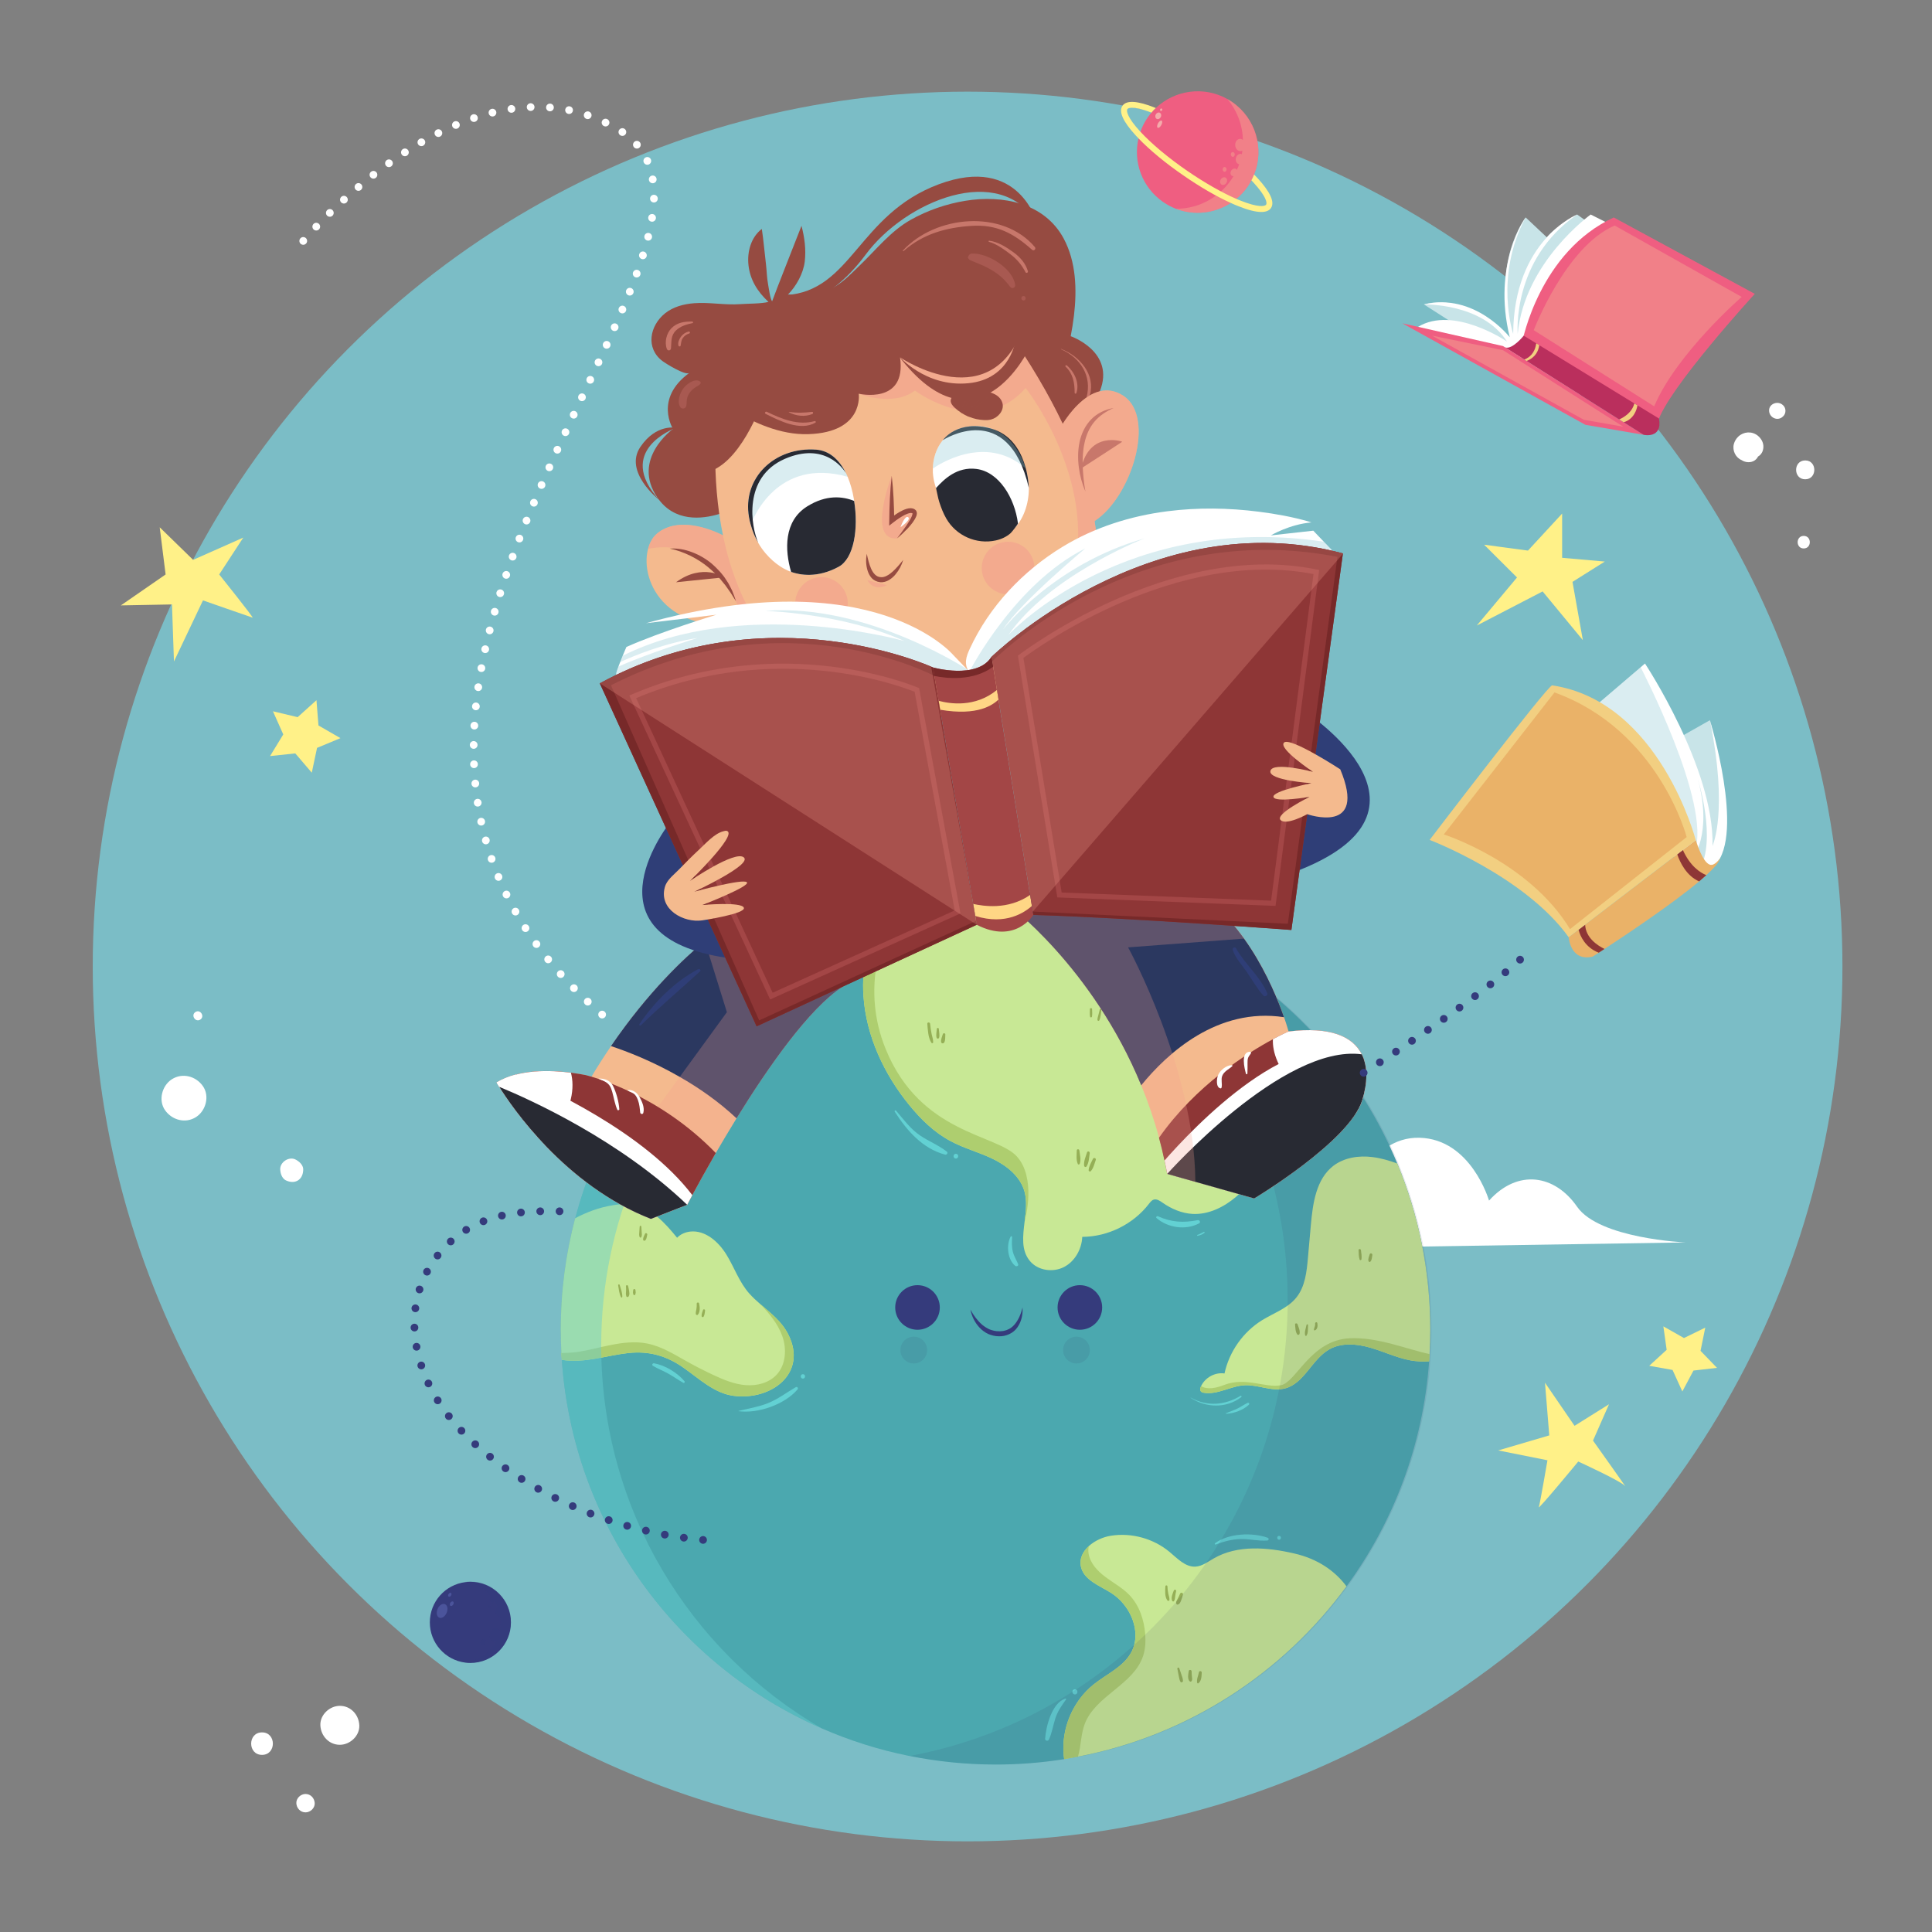 <?xml version="1.0" encoding="utf-8"?>
<!-- Generator: Adobe Illustrator 25.2.0, SVG Export Plug-In . SVG Version: 6.00 Build 0)  -->
<svg version="1.1" xmlns="http://www.w3.org/2000/svg" xmlns:xlink="http://www.w3.org/1999/xlink" x="0px" y="0px"
	 viewBox="0 0 500 500" style="enable-background:new 0 0 500 500;" xml:space="preserve">
<rect x="0" y="0" width="500" height="500" fill="#808080" stroke="none"/>
<style type="text/css">
	.st0{fill:#7BBDC6;}
	.st1{fill:#FFFFFF;}
	.st2{fill:#4BA8AF;}
	.st3{fill:#62D1D3;}
	.st4{fill:#C8E895;}
	.st5{fill:#AECE6F;}
	.st6{fill:#95AF56;}
	.st7{opacity:0.1;fill:#2B2B5E;}
	.st8{opacity:0.46;fill:#65CCCE;}
	.st9{fill:#353B7C;}
	.st10{fill:#964B41;}
	.st11{fill:#F4BA8E;}
	.st12{opacity:0.54;fill:#F29E8F;}
	.st13{opacity:0.5;}
	.st14{fill:#282A33;}
	.st15{opacity:0.31;fill:#8AC6D1;}
	.st16{fill:#A85951;}
	.st17{fill:#2B3860;}
	.st18{opacity:0.26;fill:#F29E8F;}
	.st19{fill:#8E3636;}
	.st20{fill:#2F3E77;}
	.st21{fill:#A34646;}
	.st22{fill:#FFD685;}
	.st23{fill:#772929;}
	
		.st24{fill:none;stroke:#353B7C;stroke-width:2;stroke-linecap:round;stroke-linejoin:round;stroke-miterlimit:10;stroke-dasharray:0,5;}
	
		.st25{fill:none;stroke:#FFFFFF;stroke-width:2;stroke-linecap:round;stroke-linejoin:round;stroke-miterlimit:10;stroke-dasharray:0,5;}
	.st26{fill:#FFF188;}
	.st27{fill:#4B549B;}
	.st28{opacity:0.26;fill:#353B7C;}
	.st29{fill:#EF5E81;}
	.st30{fill:#F4ABAB;}
	.st31{fill:#C8E4E8;}
	.st32{fill:#EAB268;}
	.st33{fill:#F2CF81;}
	.st34{fill:#BA2F5D;}
</style>
<g id="BACKGROUND">
	<circle class="st0" cx="250.41" cy="250.13" r="226.41"/>
</g>
<g id="OBJECTS">
	<path class="st1" d="M313.48,323.45l122.72-1.91c0,0-22.31-0.96-28.05-9.24s-15.3-9.88-22.79-1.59c0,0-4.62-15.94-18.01-16.26
		c-13.39-0.32-18.17,16.89-18.17,16.89s-0.32-13.07-4.46-13.39c-4.14-0.32-5.42,9.24-5.42,9.24s1.27-31.87-16.89-30.6
		C304.23,277.87,313.48,323.45,313.48,323.45z"/>
	<g>
		<g>
			<path class="st2" d="M370.15,344.15c0,2.74-0.1,5.47-0.3,8.16c-1.55,21.7-9.25,41.68-21.38,58.23
				c-17.15,23.43-43.14,39.98-73.07,44.71c-5.78,0.93-11.72,1.41-17.76,1.41c-7.66,0-15.15-0.77-22.38-2.23
				c-7.85-1.58-15.41-3.98-22.58-7.12c-37.51-16.35-64.36-52.57-67.28-95.38c-0.18-2.57-0.27-5.17-0.27-7.78
				c0-9.99,1.3-19.67,3.74-28.89c0.01,0,0.01,0,0.01,0c10.3-38.95,40.99-69.61,79.95-79.89c9.2-2.44,18.85-3.73,28.81-3.73
				c5.28,0,10.47,0.36,15.55,1.06c3.03,0.42,6.03,0.96,8.97,1.62c11.7,2.59,22.71,7.02,32.72,12.95
				c20.85,12.34,37.37,31.23,46.74,53.84C367.12,314.36,370.15,328.9,370.15,344.15z"/>
			<g>
				<path class="st3" d="M321.03,361.25c-4.04,2.44-8.66,2.83-12.86,0.45c-0.04-0.02-0.06,0.03-0.03,0.05
					c3.94,2.62,9.24,2.78,13.09-0.17C321.42,361.44,321.26,361.12,321.03,361.25z"/>
				<path class="st3" d="M322.87,363.07c-0.88,0.42-1.68,0.99-2.56,1.43c-0.98,0.49-2.01,0.81-3.01,1.24
					c-0.07,0.03-0.07,0.14,0.02,0.14c1.97-0.06,4.47-0.96,5.9-2.35C323.47,363.28,323.16,362.94,322.87,363.07z"/>
				<path class="st3" d="M309.98,315.77c-3.71,0.73-6.81,0.57-10.29-1c-0.29-0.13-0.66,0.24-0.37,0.48
					c2.96,2.52,7.55,3.2,11.01,1.35C310.8,316.35,310.46,315.68,309.98,315.77z"/>
				<path class="st3" d="M311.55,318.82c-0.57,0.25-1.05,0.58-1.66,0.77c-0.15,0.05-0.09,0.28,0.07,0.24
					c0.6-0.14,1.3-0.36,1.76-0.79C311.85,318.92,311.69,318.75,311.55,318.82z"/>
				<path class="st3" d="M263.49,327.16c-0.44-1.1-1.08-2.05-1.37-3.23c-0.31-1.28-0.25-2.51-0.19-3.8c0.01-0.2-0.29-0.28-0.38-0.1
					c-1.16,2.19-0.82,5.93,1.19,7.57C263.05,327.84,263.68,327.62,263.49,327.16z"/>
				<path class="st3" d="M245.05,298.05c-2.09-1.65-4.68-2.67-6.89-4.16c-2.54-1.71-4.3-4.16-6.27-6.46
					c-0.16-0.19-0.48,0.06-0.34,0.26c3.11,4.85,7.18,9.58,13.06,11.13C245.01,298.93,245.43,298.35,245.05,298.05z"/>
				<path class="st3" d="M247.38,298.6c-0.79,0-0.8,1.23,0,1.23C248.18,299.83,248.18,298.6,247.38,298.6z"/>
				<path class="st3" d="M205.94,359c-2.49,1.44-4.66,3.16-7.38,4.21c-2.4,0.93-4.92,1.33-7.41,1.93c-0.05,0.01-0.03,0.07,0.01,0.08
					c5.08,0.66,11.85-1.72,15.24-5.62C206.68,359.28,206.33,358.77,205.94,359z"/>
				<path class="st3" d="M207.79,355.64c-0.73,0-0.74,1.14,0,1.14C208.53,356.78,208.53,355.64,207.79,355.64z"/>
				<path class="st3" d="M177.14,357.45c-1.87-2.22-5.02-4.12-7.87-4.63c-0.39-0.07-0.66,0.45-0.28,0.67c1.3,0.75,2.69,1.3,4,2.03
					c1.31,0.73,2.52,1.61,3.83,2.34C177.09,358.02,177.33,357.68,177.14,357.45z"/>
				<path class="st3" d="M275.71,439.59c-3.51,1.14-5.01,7.23-5.24,10.4c-0.04,0.5,0.74,0.71,0.96,0.26
					c0.83-1.72,1.09-3.67,1.68-5.49c0.62-1.92,1.62-3.32,2.78-4.94C275.97,439.71,275.84,439.55,275.71,439.59z"/>
				<path class="st3" d="M278.19,437.18c-0.86,0-0.87,1.34,0,1.34C279.06,438.53,279.06,437.18,278.19,437.18z"/>
				<path class="st3" d="M328.06,397.96c-3.96-1.42-10.14-1.16-13.6,1.43c-0.15,0.11-0.07,0.4,0.14,0.33
					c2.16-0.79,4.2-1.36,6.52-1.42c2.3-0.06,4.57,0.58,6.84,0.39C328.39,398.66,328.47,398.11,328.06,397.96z"/>
				<path class="st3" d="M331.03,397.48c-0.64,0-0.64,1,0,1C331.67,398.48,331.67,397.48,331.03,397.48z"/>
			</g>
		</g>
		<g>
			<g>
				<path class="st4" d="M329.18,289.68c-0.02,7.58-3.49,15.08-9.25,20.02c-3.15,2.69-7.15,4.68-11.3,4.46
					c-2.8-0.15-5.48-1.31-7.79-2.92c-0.67-0.47-1.45-1.02-2.25-0.78c-0.54,0.17-0.9,0.65-1.25,1.1c-4.05,5.26-10.6,8.51-17.25,8.54
					c-0.14,3.2-1.92,6.37-4.76,7.82c-2.85,1.45-6.7,0.91-8.76-1.54c-2.35-2.78-1.85-6.47-1.4-10.26c0-0.01,0.01-0.02,0.01-0.03
					c0.33-2.61,0.63-5.26-0.03-7.69c-1.06-3.87-4.49-6.66-8.09-8.42c-3.61-1.77-7.56-2.78-11.1-4.69c-4.17-2.23-7.63-5.6-10.62-9.27
					c-6.54-8.02-11.15-17.84-11.87-28.16c-0.56-7.76,1.23-15.78,5.36-22.4c1.1-0.29,2.2-0.57,3.31-0.82
					c8.2-1.91,16.73-2.91,25.5-2.91c20.9,0,40.47,5.69,57.24,15.63c-1.52,5.1-4.14,10.23-2.02,14.95c1.42,3.13,4.59,5.03,7.19,7.28
					C325.78,274.56,329.21,282.08,329.18,289.68z"/>
				<path class="st5" d="M265.18,316.09c0.33-2.61,0.63-5.26-0.03-7.69c-1.06-3.87-4.49-6.66-8.09-8.42
					c-3.61-1.77-7.56-2.78-11.1-4.69c-4.17-2.23-7.63-5.6-10.62-9.27c-6.54-8.02-11.15-17.84-11.87-28.16
					c-0.56-7.76,1.23-15.78,5.36-22.4c1.1-0.29,2.2-0.57,3.31-0.82c-3.9,7.12-9.31,21.22-2.92,36.87
					c8.99,22.03,28.77,21.98,33.96,27.8C268.14,304.85,265.44,315.14,265.18,316.09z"/>
			</g>
			<g>
				<path class="st4" d="M370.15,344.15c0,2.1-0.06,4.2-0.18,6.28c-0.03,0.63-0.07,1.25-0.12,1.88c-1.61,0.12-3.24,0.04-4.85-0.25
					c-3.57-0.66-6.9-2.29-10.38-3.28c-3.49-1.01-7.44-1.35-10.6,0.44c-4.52,2.55-6.49,8.88-11.52,10.12
					c-3.39,0.84-6.88-1-10.36-0.84c-3.63,0.18-7.05,2.54-10.63,1.94c-0.23-0.04-0.48-0.1-0.65-0.27c-0.38-0.34-0.26-0.97-0.03-1.43
					l0.01-0.01c1.04-2.23,3.62-3.64,6.06-3.28c1.22-5.64,4.8-10.73,9.7-13.77c3.01-1.87,6.57-3.05,8.82-5.79
					c2.35-2.85,2.76-6.77,3.08-10.46c0.25-2.77,0.5-5.55,0.74-8.32c0.5-5.64,1.35-11.94,5.82-15.39c2.82-2.15,6.61-2.72,10.13-2.27
					c2.2,0.27,4.34,0.9,6.43,1.66C367.12,314.36,370.15,328.9,370.15,344.15z"/>
				<path class="st5" d="M369.97,350.43c-0.03,0.63-0.07,1.25-0.12,1.88c-1.61,0.12-3.24,0.04-4.85-0.25
					c-3.57-0.66-6.9-2.29-10.38-3.28c-3.49-1.01-7.44-1.35-10.6,0.44c-4.52,2.55-6.49,8.88-11.52,10.12
					c-3.39,0.84-6.88-1-10.36-0.84c-3.63,0.18-7.05,2.54-10.63,1.94c-0.23-0.04-0.48-0.1-0.65-0.27c-0.38-0.34-0.26-0.97-0.03-1.43
					l0.01-0.01c0.93,0.58,2.7,0.98,5.87-0.27c5.62-2.22,10.79,0.82,14.78,0.04c3.99-0.78,7.68-11.72,17.88-12.16
					C356.68,346.02,364.15,349.21,369.97,350.43z"/>
			</g>
			<g>
				<path class="st4" d="M348.47,410.54c-16.46,22.49-41.06,38.64-69.48,44.07c-1.19,0.24-2.39,0.45-3.59,0.64
					c-0.05-0.32-0.09-0.63-0.12-0.95c-0.67-6.88,2.33-14.02,7.72-18.35c3.33-2.68,7.61-4.48,9.7-8.21
					c2.94-5.23-0.06-12.28-5.14-15.49c-3.01-1.91-7.04-3.31-7.81-6.78c-0.46-2.07,0.48-3.93,2.05-5.36
					c1.53-1.38,3.65-2.34,5.68-2.66c5.35-0.85,11.03,0.71,15.19,4.18c2.04,1.69,4.08,3.96,6.72,3.81c1.72-0.1,3.18-1.23,4.67-2.09
					c6.18-3.6,13.93-2.92,20.9-1.31C340.98,403.42,345.45,406.5,348.47,410.54z"/>
				<path class="st5" d="M295.84,428.55c-2.44,7.44-12.3,10.26-15.1,17.57c-1.03,2.71-0.95,5.72-1.75,8.49
					c-1.19,0.24-2.39,0.45-3.59,0.64c-0.05-0.32-0.09-0.63-0.12-0.95c-0.67-6.88,2.33-14.02,7.72-18.35
					c3.33-2.68,7.61-4.48,9.7-8.21c2.94-5.23-0.06-12.28-5.14-15.49c-3.01-1.91-7.04-3.31-7.81-6.78c-0.46-2.07,0.48-3.93,2.05-5.36
					c-0.15,0.59-0.18,1.21-0.1,1.81c0.36,2.56,2.28,4.63,4.36,6.18c2.07,1.56,4.4,2.8,6.2,4.66c2.59,2.69,3.84,6.46,4.12,10.18
					C296.52,424.83,296.43,426.76,295.84,428.55z"/>
			</g>
			<g>
				<path class="st4" d="M189.95,361.25c-5.09-0.63-9.02-4.47-13.05-7.28c-4.39-3.1-8.94-4.39-14.28-3.81
					c-5.72,0.62-11.42,2.73-17.22,1.77c-0.04-0.59-0.08-1.17-0.11-1.76c-0.11-2-0.16-4.01-0.16-6.02c0-9.99,1.3-19.67,3.74-28.89
					c0.01,0,0.01,0,0.01,0c2.94-1.54,6.04-2.75,9.72-3.35c1.64-0.26,3.31-0.41,4.94-0.18c4.91,0.72,8.57,4.75,11.69,8.6
					c0.88-0.92,2.13-1.46,3.4-1.6c3.9-0.42,7.33,2.64,9.38,5.98c2.05,3.34,3.33,7.19,5.95,10.1c0.87,0.97,1.82,1.84,2.78,2.67
					c2.68,2.34,5.5,4.41,7.24,7.82C209.09,355.36,199.69,362.46,189.95,361.25z"/>
				<path class="st5" d="M189.95,361.25c-5.09-0.63-9.02-4.47-13.05-7.28c-4.39-3.1-8.94-4.39-14.28-3.81
					c-5.72,0.62-11.42,2.73-17.22,1.77c-0.04-0.59-0.08-1.17-0.11-1.76c1.36-0.07,2.74-0.07,4.07-0.27c2.9-0.43,5.72-1.22,8.59-1.79
					c3.15-0.63,6.4-1.04,9.58-0.4c3.64,0.73,6.86,2.74,10.09,4.55c2.3,1.29,4.64,2.49,7.03,3.6c2.65,1.24,5.4,2.38,8.32,2.61
					c2.91,0.24,6.03-0.56,8.02-2.7c2.41-2.6,2.65-6.66,1.47-9.99c-1.14-3.19-3.38-5.85-5.72-8.3c2.68,2.34,5.5,4.41,7.24,7.82
					C209.09,355.36,199.69,362.46,189.95,361.25z"/>
			</g>
			<g>
				<path class="st6" d="M241.11,267.63c-0.19-0.88-0.31-1.77-0.4-2.67c-0.04-0.46-0.76-0.46-0.72,0c0.13,1.52,0.19,3.63,1.07,4.92
					c0.13,0.19,0.43,0.12,0.44-0.12C241.53,269.04,241.26,268.34,241.11,267.63z"/>
				<path class="st6" d="M242.96,266.27c-0.02-0.32-0.48-0.32-0.5,0c-0.05,0.7-0.28,1.6-0.07,2.28c0.1,0.32,0.55,0.32,0.65,0
					C243.24,267.87,243.01,266.97,242.96,266.27z"/>
				<path class="st6" d="M244,267.64c-0.18,0.64-0.57,1.42-0.42,2.08c0.08,0.37,0.57,0.38,0.76,0.1c0.36-0.55,0.26-1.46,0.31-2.09
					C244.68,267.35,244.1,267.29,244,267.64z"/>
				<path class="st6" d="M299.83,284.44c-0.14-0.41-0.25-0.83-0.31-1.26c-0.04-0.34-0.52-0.36-0.55,0
					c-0.05,0.77-0.06,2.06,0.57,2.61c0.23,0.2,0.67,0.08,0.65-0.27C300.19,285.12,299.96,284.81,299.83,284.44z"/>
				<path class="st6" d="M302.3,283.61c-0.03-0.35-0.52-0.35-0.55,0c-0.07,0.78-0.45,1.93-0.01,2.64c0.13,0.21,0.44,0.21,0.57,0
					C302.75,285.55,302.37,284.39,302.3,283.61z"/>
				<path class="st6" d="M305.21,283.39c-0.1-0.33-0.62-0.28-0.61,0.08c0.02,0.56-0.02,1.09-0.15,1.64
					c-0.11,0.47-0.33,0.94-0.32,1.43c0.01,0.36,0.43,0.52,0.69,0.29C305.68,286.04,305.51,284.39,305.21,283.39z"/>
				<path class="st6" d="M282.63,261.17c0-0.36-0.56-0.36-0.56,0c0,0.63-0.09,1.34,0.05,1.96c0.05,0.23,0.41,0.23,0.47,0
					C282.73,262.51,282.64,261.8,282.63,261.17z"/>
				<path class="st6" d="M284.62,261.26l-0.35,1.4c-0.11,0.42-0.26,0.85-0.26,1.28c0,0.24,0.37,0.37,0.48,0.13
					c0.37-0.79,0.41-1.84,0.57-2.69C285.11,261.1,284.69,260.97,284.62,261.26z"/>
				<path class="st6" d="M279.34,297.75c-0.05-0.42-0.66-0.44-0.67,0c-0.02,1.13-0.21,2.43,0.27,3.49c0.11,0.23,0.43,0.14,0.5-0.07
					C279.81,300.1,279.47,298.84,279.34,297.75z"/>
				<path class="st6" d="M281.32,298.25c-0.33,1.08-0.89,2.29-0.75,3.44c0.04,0.32,0.43,0.47,0.63,0.17
					c0.63-0.98,0.65-2.3,0.82-3.42C282.08,297.99,281.46,297.79,281.32,298.25z"/>
				<path class="st6" d="M282.87,299.88c-0.43,0.92-1.08,1.94-1.13,2.98c-0.01,0.28,0.37,0.44,0.56,0.23
					c0.7-0.77,0.95-1.95,1.29-2.9C283.75,299.76,283.07,299.47,282.87,299.88z"/>
				<path class="st6" d="M160.37,332.54c-0.07-0.26-0.44-0.15-0.39,0.11c0.18,1.04,0.25,2.13,0.74,3.07
					c0.09,0.16,0.33,0.08,0.33-0.09C161.08,334.56,160.67,333.55,160.37,332.54z"/>
				<path class="st6" d="M162.82,334.15c-0.06-0.46-0.17-0.9-0.28-1.35c-0.07-0.29-0.57-0.24-0.54,0.07
					c0.04,0.44,0.04,0.89,0.02,1.33c-0.01,0.19-0.03,0.38-0.04,0.57c-0.01,0.26,0.05,0.41,0.1,0.66c0.08,0.35,0.54,0.29,0.65,0
					c0.1-0.28,0.16-0.37,0.16-0.66C162.88,334.57,162.85,334.35,162.82,334.15z"/>
				<path class="st6" d="M164.46,333.89c-0.04-0.38-0.56-0.38-0.59,0c-0.02,0.19-0.06,0.4-0.06,0.6c0,0.18,0.07,0.32,0.1,0.5
					c0.05,0.25,0.46,0.25,0.51,0c0.03-0.18,0.09-0.32,0.1-0.5C164.52,334.29,164.48,334.08,164.46,333.89z"/>
				<path class="st6" d="M166.07,318.84c-0.03-0.47-0.07-0.94-0.1-1.41c-0.02-0.27-0.4-0.27-0.42,0c-0.03,0.47-0.07,0.94-0.1,1.41
					c-0.03,0.45-0.09,0.85,0.07,1.28c0.09,0.24,0.39,0.24,0.48,0C166.17,319.68,166.11,319.29,166.07,318.84z"/>
				<path class="st6" d="M166.94,319.3c-0.2,0.46-0.52,0.96-0.51,1.47c0.01,0.37,0.44,0.43,0.64,0.17c0.29-0.38,0.33-0.95,0.44-1.4
					C167.59,319.21,167.08,318.96,166.94,319.3z"/>
				<path class="st6" d="M180.92,337.31c-0.07-0.34-0.63-0.27-0.61,0.08c0.02,0.47,0,0.94-0.08,1.41c-0.07,0.4-0.2,0.81-0.16,1.22
					c0.02,0.25,0.34,0.44,0.53,0.22C181.26,339.48,181.12,338.22,180.92,337.31z"/>
				<path class="st6" d="M181.93,339.06c-0.16,0.49-0.39,1.03-0.35,1.55c0.02,0.26,0.36,0.38,0.51,0.14
					c0.27-0.46,0.3-1.03,0.38-1.54C182.53,338.85,182.04,338.7,181.93,339.06z"/>
				<path class="st6" d="M302.36,412.46c-0.14-0.63-0.21-1.27-0.23-1.91c-0.01-0.34-0.51-0.34-0.53,0
					c-0.07,1.08-0.19,2.72,0.51,3.63c0.17,0.22,0.52,0.16,0.54-0.15C302.68,413.49,302.48,412.98,302.36,412.46z"/>
				<path class="st6" d="M303.78,411.63c-0.29,0.75-0.77,1.83-0.44,2.63c0.09,0.21,0.38,0.29,0.51,0.07
					c0.21-0.35,0.24-0.72,0.28-1.13c0.05-0.48,0.14-0.94,0.25-1.4C304.48,411.4,303.92,411.27,303.78,411.63z"/>
				<path class="st6" d="M305.39,412.47c-0.19,0.48-0.42,0.93-0.66,1.39c-0.21,0.4-0.44,0.72-0.3,1.19
					c0.05,0.16,0.21,0.25,0.37,0.21c0.51-0.13,0.68-0.57,0.86-1.03c0.21-0.5,0.35-1.03,0.48-1.55
					C306.27,412.18,305.57,412.01,305.39,412.47z"/>
				<path class="st6" d="M305.77,433.45c-0.17-0.57-0.37-1.14-0.57-1.7c-0.11-0.32-0.56-0.19-0.5,0.14c0.1,0.59,0.21,1.18,0.34,1.76
					c0.12,0.53,0.18,1.09,0.44,1.56c0.17,0.31,0.67,0.17,0.67-0.18C306.16,434.49,305.93,433.96,305.77,433.45z"/>
				<path class="st6" d="M308.47,433.93c-0.05-0.46-0.09-0.91-0.08-1.38c0.01-0.41-0.67-0.53-0.74-0.1
					c-0.12,0.74-0.43,2.21,0.31,2.71c0.15,0.1,0.33,0.02,0.43-0.11C308.62,434.72,308.51,434.31,308.47,433.93z"/>
				<path class="st6" d="M310.29,432.75c-0.16,0.9-0.67,1.85-0.46,2.77c0.03,0.12,0.19,0.2,0.3,0.12c0.83-0.63,0.83-1.83,0.88-2.79
					C311.03,432.44,310.37,432.34,310.29,432.75z"/>
				<path class="st6" d="M335.8,342.71c-0.11-0.33-0.69-0.3-0.64,0.09c0.1,0.84,0.05,1.87,0.59,2.56c0.16,0.21,0.52,0.08,0.57-0.15
					C336.52,344.38,336.05,343.48,335.8,342.71z"/>
				<path class="st6" d="M338.13,342.87c-0.12,0.49-0.24,0.98-0.35,1.47c-0.1,0.47-0.1,0.78,0,1.25c0.03,0.16,0.28,0.19,0.36,0.05
					c0.22-0.43,0.31-0.72,0.33-1.2c0.03-0.5,0.04-1.01,0.05-1.51C338.54,342.7,338.19,342.65,338.13,342.87z"/>
				<path class="st6" d="M340.92,342.41c-0.08-0.38-0.63-0.21-0.57,0.16c0.09,0.56-0.22,0.96-0.31,1.48
					c-0.02,0.13,0.09,0.32,0.25,0.25C341,344.01,341.06,343.08,340.92,342.41z"/>
				<path class="st6" d="M352.21,323.54c-0.05-0.38-0.63-0.4-0.61,0c0.03,0.82,0.01,1.62,0.26,2.41c0.09,0.29,0.46,0.2,0.49-0.07
					C352.45,325.09,352.31,324.33,352.21,323.54z"/>
				<path class="st6" d="M354.47,324.62c-0.14,0.52-0.49,1.23-0.3,1.76c0.07,0.2,0.32,0.29,0.48,0.13c0.41-0.39,0.41-1.16,0.51-1.69
					C355.25,324.37,354.59,324.17,354.47,324.62z"/>
			</g>
		</g>
		<path class="st7" d="M370.46,344.15c0,2.74-0.1,5.47-0.3,8.16c-1.55,21.7-9.25,41.68-21.38,58.23
			c-17.15,23.43-43.14,39.98-73.07,44.71c-5.78,0.93-11.72,1.41-17.76,1.41c-7.66,0-15.15-0.77-22.38-2.23
			c55.61-10.46,97.68-59.28,97.68-117.93c0-44.32-24.02-83.02-59.75-103.8c15.05,2.08,29.15,7.14,41.69,14.57
			c20.85,12.34,37.37,31.23,46.74,53.84C367.43,314.36,370.46,328.9,370.46,344.15z"/>
		<path class="st8" d="M155.59,348.22c0,42.32,22.95,79.27,57.09,99.09c-37.51-16.35-64.36-52.57-67.28-95.38
			c-0.18-2.57-0.27-5.17-0.27-7.78c0-9.99,1.3-19.67,3.74-28.89c0.01,0,0.01,0,0.01,0c10.3-38.95,40.99-69.61,79.95-79.89
			c9.2-2.44,18.85-3.73,28.81-3.73c5.28,0,10.47,0.36,15.55,1.06c3.03,0.42,6.03,0.96,8.97,1.62c-3.96-0.41-7.98-0.62-12.05-0.62
			C206.86,233.7,155.59,284.97,155.59,348.22z"/>
		<g>
			<g>
				<g>
					<circle class="st9" cx="237.45" cy="338.37" r="5.77"/>
					<circle class="st9" cx="279.47" cy="338.37" r="5.77"/>
				</g>
				<path class="st9" d="M251.15,338.93c0.81,1.52,1.84,2.87,3.05,3.93c0.63,0.5,1.29,0.94,2.01,1.23c0.73,0.25,1.48,0.46,2.26,0.43
					c0.39,0.05,0.76-0.05,1.15-0.06c0.36-0.11,0.75-0.15,1.08-0.32c0.71-0.26,1.32-0.73,1.84-1.32c1.02-1.19,1.7-2.78,2.09-4.45
					c0.11,1.71-0.22,3.55-1.28,5.08c-1.02,1.58-3.05,2.47-4.89,2.38c-0.94,0-1.86-0.25-2.73-0.6c-0.84-0.42-1.6-0.96-2.22-1.63
					C252.26,342.27,251.48,340.62,251.15,338.93z"/>
			</g>
			<path class="st7" d="M239.94,349.4c0,1.91-1.55,3.46-3.46,3.46s-3.46-1.55-3.46-3.46s1.55-3.46,3.46-3.46
				S239.94,347.49,239.94,349.4z"/>
			<path class="st7" d="M282.05,349.4c0,1.91-1.55,3.46-3.46,3.46c-1.91,0-3.46-1.55-3.46-3.46s1.55-3.46,3.46-3.46
				C280.5,345.94,282.05,347.49,282.05,349.4z"/>
		</g>
	</g>
	<g>
		<g>
			<g>
				<path class="st10" d="M284.63,101.27c-1.21,3.04-3.81,6.63-8.5,10.81c-0.8,0.72-1.69,1.46-2.62,2.23
					c-0.04,0.04-0.09,0.08-0.14,0.12l-0.01,0.01c-24.99,20.11-82.87,16.81-82.87,16.81s-1.76,0.97-4.33,1.76
					c-4.54,1.38-11.64,2.15-16.02-4.23c-6.86-9.97,4.04-17.78,4.04-17.78s-4.98-7.78,4.21-14.49c-1.04,0.75-6.16-2.48-6.94-3.07
					c-4.41-3.31-3.33-9.14,0.66-12.35c2.12-1.7,4.87-2.42,7.55-2.62c3.96-0.3,7.92,0.53,11.88,0.24c1.86-0.14,5.58-0.09,7.34-0.58
					c-2.95-2.75-4.73-5.78-5.16-9.4c-0.42-3.49,0.63-7.35,3.44-9.48c0.46,3.03,0.7,6.07,1.07,9.1c0.21,1.74,0.22,3.5,0.55,5.23
					c0.13,0.66,0.55,3.89,1.05,4.39c1.24-3.42,5.52-14.16,7.6-19.53c0.79,3.02,1.21,6.15,0.84,9.25c-0.37,3.08-2.19,6.36-4.37,8.57
					c0.09-0.09,3.7,0.12,5.47-0.04c2.17-0.2,3.82-0.67,5.22-1.28c3.21-1.41,5.32-3.77,7.85-6.19c4.27-4.08,8.03-8.93,13.26-11.87
					c4.35-2.44,9.17-4.1,14.08-4.91c9.64-1.59,20.53,0.5,25.51,9.77c3.21,6.01,3.45,13.18,2.65,19.95c-0.22,1.82-0.51,3.6-0.84,5.32
					C277.08,87,288.74,91.01,284.63,101.27z"/>
				<path class="st10" d="M203.89,79.5c0,0,10.02,0.05,20.19-13.67c10.18-13.72,34.72-24.15,44.34-7.96c0,0-4.51-18-25.46-10.18
					c-20.94,7.82-22.51,27.69-39.69,28.7L203.89,79.5z"/>
				<path class="st10" d="M174.95,110.73c-0.77,0.27-15.71,5.99-4.42,18.6c0,0-9.19-7.19-4.8-13.67
					C169.86,109.56,174.95,110.73,174.95,110.73z"/>
			</g>
			<g>
				<g>
					<path class="st11" d="M197.13,160.7c-24.29,5.41-31.69-10.12-29.41-18.66c0.43-1.7,1.28-3.13,2.44-4.06
						c5.47-4.36,13.67-1.08,17,0.58c0.94,0.46,1.49,0.79,1.49,0.79L197.13,160.7z"/>
					<path class="st12" d="M193.58,157.22h-2.46c0,0-6.56-18.18-22.81-15.28c-0.2,0.04-0.4,0.07-0.58,0.09
						c0.43-1.7,1.28-3.13,2.44-4.06c5.47-4.36,13.67-1.08,17,0.58L193.58,157.22z"/>
					<g>
						<path class="st10" d="M173.33,141.97c1.94-0.14,3.92,0.23,5.75,0.93c1.85,0.69,3.58,1.7,5.11,2.96
							c1.48,1.3,2.86,2.75,3.88,4.43c0.58,0.79,0.95,1.71,1.41,2.57c0.37,0.9,0.71,1.82,1,2.73c-0.57-0.8-1.01-1.64-1.56-2.42
							c-0.58-0.76-1.05-1.58-1.68-2.28c-0.3-0.36-0.6-0.72-0.89-1.09c-0.31-0.35-0.64-0.68-0.96-1.02
							c-0.61-0.71-1.34-1.29-2.03-1.91c-1.42-1.2-3-2.19-4.67-3.03C177,143.03,175.22,142.35,173.33,141.97z"/>
						<path class="st10" d="M174.95,150.69l12.53-1.29C187.48,149.39,181.86,145.6,174.95,150.69z"/>
					</g>
				</g>
				<path class="st11" d="M274.91,171.06c-2.3,2.66-4.14,3.89-4.14,3.89s-25.21,22.6-59.02,2c-16.95-10.33-23.39-28.44-25.61-43.94
					c-2.2-15.45-0.21-28.31-0.21-28.31C197,82.57,226.28,81.05,244.59,82.5c9.17,0.72,15.58,2.2,15.58,2.2
					c6.41,9.11,11.27,17.44,14.86,25c0.4,0.8,0.75,1.59,1.11,2.38c3.86,8.56,6.07,16.12,7.14,22.76
					C286.36,154.15,279.64,165.62,274.91,171.06z"/>
				<path class="st11" d="M283.27,134.84c-0.76,0.5-1.57,0.91-2.37,1.21c-0.71,0.26-1.34,0.38-1.92,0.4
					c-6.95,0.12-6.14-16.2-5.62-22.01c0.01-0.14,0.03-0.28,0.04-0.4c0.09-1.03,0.17-1.63,0.17-1.63c0-0.13,0.53-1.24,1.46-2.71
					c1.86-2.96,5.37-7.42,9.6-8.43c1.91-0.47,3.96-0.24,6.09,1.15C299.2,107.97,292.84,128.63,283.27,134.84z"/>
				<g>
					<path class="st10" d="M280.9,127.17c-0.86-1.97-1.43-4.08-1.7-6.23c-0.28-2.15-0.27-4.37,0.19-6.55
						c0.46-2.16,1.45-4.29,3.04-5.89c1.57-1.62,3.69-2.55,5.79-2.91c-1.97,0.86-3.74,2.03-5.03,3.6c-1.29,1.57-2.11,3.47-2.52,5.47
						c-0.45,2-0.52,4.09-0.46,6.19C280.31,122.94,280.52,125.06,280.9,127.17z"/>
					<path class="st10" d="M279.79,121.24c0,0,10.59-6.84,10.64-6.91C290.47,114.26,281.99,111.4,279.79,121.24z"/>
				</g>
				<path class="st12" d="M290.72,102.42c-2.12-1.38-4.18-1.62-6.09-1.15c-0.9,0.22-1.76,0.59-2.59,1.07
					c1.55-5.33-2.55-10.15-7.43-12.04c-0.04-0.02-0.07,0.06-0.03,0.08c5.1,2.24,8.11,7.01,6.59,12.53c-2.66,1.84-4.82,4.69-6.14,6.8
					c-3.58-7.56-8.44-15.88-14.86-25c0,0-6.41-1.48-15.58-2.2l-15.63,6.8l-6.72,12.61c0,0,8.96,3.46,14.54-0.84
					c0,0,16.99,12.71,28.65-0.67c0,0,4.23,5.32,7.97,13.66c0.04,0.09,0.08,0.17,0.12,0.26c2.71,6.1,5.15,13.78,5.47,22.14
					c0.4,10.21-2.34,21.43-11.55,32.05c-10.97,12.66-4.33,10.1,7.48,2.57c4.73-5.44,11.45-16.91,8.36-36.22
					C292.84,128.63,299.2,107.97,290.72,102.42z"/>
			</g>
			<g>
				<path class="st10" d="M258.8,107.03c-0.58,0.75-1.41,1.3-2.32,1.54c-0.62,0.16-1.28,0.18-1.92,0.14
					c-1.28-0.07-2.54-0.34-3.73-0.83c-0.18-0.07-0.36-0.13-0.54-0.22c-0.41-0.18-0.8-0.38-1.17-0.62c-0.14-0.08-0.29-0.17-0.43-0.26
					c-0.61-0.4-1.17-0.84-1.69-1.34c-0.49-0.47-0.97-1.07-0.96-1.75c0.03-1.03,1.12-1.67,2.09-2c1.4-0.46,2.88-0.66,4.37-0.62
					c0.37,0,0.75,0.01,1.12,0.05c0.7,0.07,1.41,0.17,2.08,0.33c0.32,0.07,0.61,0.14,0.91,0.24c0.18,0.05,0.36,0.12,0.53,0.2
					C259.21,102.76,260.37,104.98,258.8,107.03z"/>
				<g class="st13">
					<path class="st10" d="M253.63,101.11c-2.21,1.55-3.77,3.37-4.5,5.93c-0.14-0.08-0.29-0.17-0.43-0.26
						c0.43-2.29,1.83-4.5,3.82-5.72C252.87,101.06,253.26,101.07,253.63,101.11z"/>
					<path class="st10" d="M257.14,101.88c-1.04,0.58-2.04,1.19-2.96,2.05c-1.13,1.08-2.54,2.49-3.35,3.95
						c-0.18-0.07-0.36-0.13-0.54-0.22c0.28-1.46,2-3.11,2.87-4c0.71-0.76,1.58-1.58,2.54-2.21c0.32,0.07,0.61,0.14,0.91,0.24
						C256.8,101.73,256.97,101.8,257.14,101.88z"/>
				</g>
			</g>
			<g>
				<circle class="st12" cx="212.6" cy="156.17" r="6.81"/>
				<circle class="st12" cx="260.89" cy="147" r="6.81"/>
				<g>
					<path class="st10" d="M224.32,143.31c0.29,1.36,0.6,2.7,1.13,3.88c0.52,1.18,1.35,2.12,2.43,2.17
						c0.53,0.08,1.08-0.07,1.61-0.35c0.54-0.26,1.05-0.65,1.54-1.09c0.97-0.88,1.85-1.93,2.72-3.02c-0.39,1.35-1.05,2.62-1.98,3.73
						c-0.45,0.57-1.02,1.06-1.68,1.47c-0.66,0.4-1.49,0.66-2.33,0.57c-0.83-0.08-1.65-0.49-2.2-1.1c-0.54-0.61-0.86-1.32-1.07-2.02
						C224.08,146.13,224.06,144.69,224.32,143.31z"/>
					<path class="st12" d="M224.48,150.13c0,0,1.29,3.06,5.1,1.31"/>
				</g>
				<g>
					<g>
						<path class="st1" d="M263.6,135.42c-0.34,0.49-0.71,0.94-1.12,1.34c-0.04,0.07-0.11,0.12-0.16,0.17
							c-0.01,0.01-0.01,0.01-0.03,0.03c-1.57,1.51-3.57,2.49-6.05,2.54c-0.7,0.04-1.45-0.03-2.23-0.16
							c-0.71-0.13-1.4-0.34-2.05-0.62c-0.01,0-0.01-0.01-0.01-0.01c-4.44-1.92-7.61-7.17-9.35-11.46c-0.09-0.24-0.18-0.45-0.26-0.67
							c-0.03-0.05-0.04-0.11-0.05-0.16c-0.16-0.4-0.28-0.79-0.38-1.2c-0.28-0.97-0.43-1.98-0.49-2.96v-0.09
							c-0.01-0.3-0.01-0.61,0-0.91c0.12-5.26,3.27-10.12,9.18-10.88c3.64-0.46,7.3,0.45,10.04,2.96c2.25,2.05,3.87,4.87,4.79,7.85
							c0,0.03,0,0.04,0,0.04c0.33,1.08,0.57,2.17,0.71,3.27C266.6,128.09,265.77,132.35,263.6,135.42z"/>
						<path class="st14" d="M244.03,113.89c0,0,16.82-10.88,22.23,12.36c0,0-0.15-12.56-9.63-15.29
							C247.81,108.43,244.03,113.89,244.03,113.89z"/>
						<path class="st15" d="M265.43,121.2c0,0.03,0,0.04,0,0.04c-10.66-9.43-23.47-0.36-24.01,0.03c0.12-5.26,3.27-10.12,9.18-10.88
							c3.64-0.46,7.3,0.45,10.04,2.96C262.89,115.4,264.51,118.22,265.43,121.2z"/>
						<path class="st14" d="M252.68,121.36c-5.01-0.62-8.36,2.66-10.44,4.95c0.3,1.21,0.46,2.39,0.84,3.59
							c0.48,1.49,1.04,2.96,1.83,4.32c2.56,4.43,7.78,6.75,12.81,5.64c1.41-0.31,2.77-0.93,3.85-1.9c0.21-0.19,2.06-2.46,1.87-2.54
							C262.6,128.86,258.53,122.09,252.68,121.36z"/>
					</g>
					<g>
						<path class="st1" d="M217.06,146.67c-5.55,3.03-10.13,2.12-12.32,1.34c-0.78-0.28-1.25-0.54-1.37-0.61
							c-0.01-0.01-0.03-0.01-0.03-0.01s-0.16-0.07-0.42-0.21c-1.13-0.61-4.32-2.59-6.68-6.66l-0.01-0.01c0-0.01-0.01-0.03-0.01-0.04
							c-0.78-1.34-1.48-2.91-1.96-4.73c-0.17-0.59-0.32-1.22-0.43-1.88c-1.8-10.13,6.61-18.27,17.39-17.48
							c3.36,0.25,5.94,2.49,7.67,6.01c0.01,0,0.01,0.01,0.03,0.03c0.16,0.32,0.32,0.66,0.46,1c0.34,0.83,0.66,1.73,0.92,2.67
							c0.28,0.97,0.5,1.98,0.67,2.99c0.04,0.18,0.07,0.38,0.09,0.57C222.21,136.83,221.01,144.51,217.06,146.67z"/>
						<path class="st14" d="M217.06,146.67c-5.55,3.03-10.13,2.12-12.32,1.34c-1.65-5.62-1.94-13.15,4.15-16.95
							c4.97-3.11,9.22-2.61,12.16-1.42C222.21,136.83,221.01,144.51,217.06,146.67z"/>
						<path class="st15" d="M219.42,123.41c-18.45-5.26-24.71,11.21-25.1,12.33c-0.17-0.59-0.32-1.22-0.43-1.88
							c-1.8-10.13,6.61-18.27,17.39-17.48C214.94,116.65,217.68,119.3,219.42,123.41z"/>
						<path class="st14" d="M218.88,122.38c-0.7-1.13-5.51-8.06-15.74-3.64c-11,4.77-8.73,17.64-6.91,21.72
							c-0.78-1.34-1.48-2.91-1.96-4.73c-0.17-0.59-0.32-1.22-0.43-1.88c-1.8-10.13,6.61-18.27,17.39-17.48
							C214.57,116.63,217.15,118.87,218.88,122.38z"/>
					</g>
				</g>
				<g>
					<path class="st12" d="M230.64,135.12l0.14-11.98c0,0-6.52,16.69,1.36,16.21c0,0,5.06-5.11,4.61-6.42
						C236.3,131.62,232.09,133.61,230.64,135.12z"/>
					<path class="st10" d="M230.78,123.14c0.45,3.85,0.6,7.71,0.64,11.56l-1.05-0.49c1.02-0.84,2.06-1.57,3.28-2.15
						c0.61-0.27,1.26-0.54,2.08-0.54c0.43,0.06,0.85,0.07,1.31,0.56c0.39,0.58,0.22,1.09,0.13,1.43c-0.55,1.36-1.4,2.28-2.25,3.24
						c-0.88,0.92-1.79,1.8-2.78,2.6c0.76-1.01,1.53-2.01,2.23-3.04c0.68-1.01,1.44-2.09,1.74-3.11c0.08-0.25,0.02-0.44,0.02-0.38
						c0.03,0.02-0.23-0.08-0.41-0.07c-0.45,0.03-1,0.23-1.52,0.48c-1.04,0.53-2.07,1.24-3.01,1.98l-1.07,0.83l0.02-1.32
						C230.18,130.85,230.33,126.99,230.78,123.14z"/>
					<path class="st1" d="M233.04,136.45c0,0,2.84-1.95,2-2.59C234.2,133.22,233.04,136.45,233.04,136.45z"/>
				</g>
			</g>
			<g>
				<path class="st10" d="M197.2,104.15c0,0-5.77,16.76-14.91,18.18c-9.14,1.42-1.65-25.6-1.65-25.6L197.2,104.15z"/>
				<g>
					<g>
						<g>
							<path class="st10" d="M180.58,99.19c0,0,14.12,13.64,28.62,13.17c14.51-0.47,13.04-10.47,13.04-10.47s12.46,2.94,10.69-9.41
								c0,0,24.53,16.66,32.55-9.61C265.48,82.88,217.43,57.86,180.58,99.19z"/>
							<path class="st10" d="M232.49,92c0,0,6.91,8.26,18.12,7.18c11.2-1.07,12.3-11.58,12.3-11.58l3.39,2.67
								C266.29,90.28,252.85,118.75,232.49,92z"/>
						</g>
						<g>
							<path class="st12" d="M210.84,108.98c-4.3,1.2-8.55-0.54-12.4-2.41c-0.35-0.17-0.67,0.35-0.31,0.53
								c3.61,1.81,8.97,4.54,12.89,2.29C211.24,109.27,211.09,108.91,210.84,108.98z"/>
							<path class="st12" d="M210.15,106.59c-2.08,0.24-3.88,0.33-5.97-0.01c-0.05-0.01-0.09,0.06-0.04,0.09
								c1.77,1,4.18,1.28,6.09,0.48C210.49,107.04,210.51,106.55,210.15,106.59z"/>
							<path class="st12" d="M267.81,63.92c-8.31-9.79-25.62-8.28-34.12,0.89c-0.1,0.11,0.05,0.26,0.16,0.16
								c4.98-4.41,10.94-6.08,17.5-6.51c6.61-0.44,10.93,1.9,15.75,6.18C267.59,65.07,268.23,64.42,267.81,63.92z"/>
							<path class="st12" d="M262.37,65.36c-1.8-1.32-4.12-2.81-6.38-3.07c-0.17-0.02-0.21,0.26-0.04,0.3
								c1.94,0.5,4.08,2.08,5.65,3.29c1.62,1.25,2.87,2.74,3.8,4.57c0.18,0.34,0.73,0.11,0.62-0.26
								C265.41,68.15,264.06,66.6,262.37,65.36z"/>
							<path class="st12" d="M179.17,83.22c-2-0.05-3.92,0.23-5.39,1.71c-1.3,1.31-1.86,3.62-1.2,5.37
								c0.22,0.58,1.01,0.48,1.07-0.15c0.16-1.73-0.1-3.28,1.29-4.63c1.12-1.09,2.79-1.6,4.28-1.9
								C179.45,83.58,179.39,83.23,179.17,83.22z"/>
							<path class="st12" d="M178.23,85.8c-0.81,0.2-1.5,0.67-2,1.34c-0.44,0.6-0.89,1.58-0.63,2.33c0.08,0.24,0.47,0.28,0.54,0
								c0.15-0.66,0.12-1.26,0.5-1.87c0.4-0.64,1-1.09,1.73-1.29C178.69,86.2,178.55,85.72,178.23,85.8z"/>
							<path class="st12" d="M276.1,94.57c-0.22-0.19-0.53,0.12-0.32,0.32c1.97,1.9,2.32,4.17,2.34,6.78c0,0.26,0.36,0.3,0.44,0.06
								C279.46,99.16,278.05,96.25,276.1,94.57z"/>
						</g>
					</g>
					<g>
						<path class="st16" d="M181.17,98.73c-1.33-0.92-3.42,0.63-4.22,1.66c-0.96,1.23-1.81,3.49-0.91,4.94
							c0.38,0.62,1.33,0.5,1.54-0.2c0.18-0.59,0.08-1.17,0.18-1.77c0.12-0.72,0.44-1.38,0.9-1.95c0.42-0.52,0.94-0.95,1.52-1.3
							c0.46-0.28,0.83-0.42,1.13-0.87C181.42,99.06,181.32,98.84,181.17,98.73z"/>
						<g>
							<path class="st16" d="M251.53,65.62c-0.47,0.02-0.75,0.29-0.92,0.7c-0.06,0.14-0.18,0.33-0.07,0.48
								c0.36,0.54,0.54,0.54,1.09,0.77c1.33,0.56,2.62,1.03,3.91,1.71c2.52,1.33,4.19,2.66,5.88,4.94c0.49,0.66,1.42,0.26,1.3-0.55
								C262.08,69.42,255.56,65.41,251.53,65.62z"/>
							<path class="st16" d="M264.88,76.61c-0.74,0-0.74,1.15,0,1.15C265.62,77.77,265.62,76.61,264.88,76.61z"/>
						</g>
					</g>
				</g>
			</g>
		</g>
		<g>
			<g>
				<path class="st11" d="M218.1,255.33c-8.68,5.61-19.32,20.85-27.49,34.09c-1.95,3.16-3.75,6.2-5.37,8.98
					c-0.4,0.68-0.79,1.37-1.16,2.02c-3.82,6.72-6.24,11.38-6.24,11.38l-9.4,3.65c-22.3-8.72-36.1-29.15-39.24-34.18
					c-0.46-0.72-0.68-1.13-0.68-1.13c7.49-4.53,19.03-2.71,23.09-1.88l0.01,0.01c0,0,0.03,0,0.07,0.01c0.88,0.18,1.4,0.32,1.4,0.32
					c1.67-2.78,3.36-5.4,5.04-7.86c9.6-14.05,19.01-22.84,24.26-27.17c2.7-2.23,4.31-3.28,4.31-3.28L218.1,255.33z"/>
				<path class="st17" d="M218.1,255.33c-8.68,5.61-19.32,20.85-27.49,34.09c-4.69-4.4-9.81-7.93-14.7-10.72
					c-7.15-4.12-13.8-6.65-17.79-7.97c9.6-14.05,19.01-22.84,24.26-27.17c2.7-2.23,4.31-3.28,4.31-3.28L218.1,255.33z"/>
				<path class="st18" d="M218.1,255.33c-8.68,5.61-19.32,20.85-27.49,34.09c-1.95,3.16-3.75,6.2-5.37,8.98
					c-0.4,0.68-0.79,1.37-1.16,2.02l-15.17-12.1l7.01-9.62l12.2-16.75l-5.73-18.39c2.7-2.23,4.31-3.28,4.31-3.28L218.1,255.33z"/>
				<g>
					<path class="st19" d="M185.24,298.4c-2.67,4.65-4.81,8.54-6.07,10.89c-0.86,1.59-1.33,2.5-1.33,2.5l-9.4,3.65
						c-11.54-4.52-20.8-12.16-27.49-19.19c-6.23-6.55-10.23-12.57-11.75-14.99c-0.46-0.72-0.68-1.13-0.68-1.13
						c1.51-0.91,3.19-1.57,4.93-2.03c4.93-1.29,10.39-1,14.32-0.49c1.58,0.2,2.91,0.45,3.85,0.63l0.01,0.01c0,0,0.03,0,0.07,0.01
						C152.84,278.57,170.32,282.99,185.24,298.4z"/>
					<path class="st1" d="M142.99,294.05c-0.65,0.88-1.32,1.62-2.04,2.21c-6.23-6.55-10.23-12.57-11.75-14.99
						c-0.46-0.72-0.68-1.13-0.68-1.13c5.77-3.49,13.94-3.21,19.24-2.52C148.72,281.35,148.26,286.81,142.99,294.05z"/>
					<path class="st1" d="M179.17,309.3c-0.86,1.59-1.33,2.5-1.33,2.5l-9.4,3.65c-11.54-4.52-20.8-12.16-27.49-19.19
						c-6.23-6.55-10.23-12.57-11.75-14.99c-0.46-0.72-0.68-1.13-0.68-1.13c1.51-0.91,3.19-1.57,4.93-2.03
						C141.17,281.35,166.71,292.93,179.17,309.3z"/>
					<path class="st14" d="M177.84,311.8l-9.4,3.65c-22.3-8.72-36.1-29.15-39.24-34.18C137.65,284.76,160.36,295.1,177.84,311.8z"/>
					<g>
						<path class="st1" d="M158.64,281.01c-0.69-1.36-2.17-1.92-3.63-1.88c-0.03,0-0.04,0.04-0.02,0.06
							c0.54,0.29,1.14,0.47,1.67,0.78c1.14,0.66,1.46,1.47,1.8,2.67c0.42,1.51,0.67,3.13,1.3,4.56c0.11,0.25,0.53,0.12,0.52-0.14
							C160.16,285.18,159.49,282.69,158.64,281.01z"/>
						<path class="st1" d="M165.52,283.92c-0.6-1.1-1.69-1.96-3-1.82c-0.07,0.01-0.1,0.09-0.04,0.13c0.42,0.29,0.89,0.38,1.33,0.65
							c0.67,0.42,1.01,1.08,1.28,1.8c0.39,1.06,0.48,2.11,0.59,3.22c0.05,0.44,0.67,0.58,0.81,0.11
							C166.87,286.66,166.17,285.1,165.52,283.92z"/>
					</g>
				</g>
				<path class="st20" d="M180.7,250.81c-6.1,3.21-11.39,8.57-15.23,14.24c-0.16,0.24,0.19,0.49,0.39,0.3
					c4.94-4.86,10.21-9.26,15.3-13.95C181.49,251.11,181.07,250.62,180.7,250.81z"/>
			</g>
			<g>
				<path class="st11" d="M352.54,284.73c-3.31,10.68-27.96,25.42-27.96,25.42l-15.21-4.31l-7.28-2.05
					c-0.59-3.23-1.3-6.35-2.12-9.35c-1.3-4.79-2.86-9.31-4.61-13.57c-10.66-25.93-28.09-41.63-33.31-45.92
					c-0.97-0.79-1.51-1.2-1.51-1.2s1.34-0.76,3.66-1.82c5.61-2.56,16.96-6.86,28.71-6.23c3.96,0.21,7.98,0.97,11.84,2.57
					c0.26,0.12,0.51,0.22,0.78,0.34c6.85,3.04,12.28,8.47,16.45,14.29c5.4,7.52,8.72,15.73,10.33,20.34c0.79,2.29,1.17,3.7,1.17,3.7
					c10.85-1.34,16.66,1.32,18.94,5.89C354.06,276.09,353.91,280.29,352.54,284.73z"/>
				<path class="st17" d="M332.3,263.25c-17.2-2.62-30.18,9.3-36.95,17.62c-12.64-30.77-34.83-47.11-34.83-47.11
					s24.91-14.09,44.99-5.14C321.21,235.61,329.44,255.07,332.3,263.25z"/>
				<g>
					<path class="st19" d="M352.54,284.73c-0.36,1.13-0.94,2.3-1.73,3.5c-6.52,10.13-26.24,21.92-26.24,21.92l-22.5-6.36
						c-0.21-1.17-0.45-2.32-0.7-3.46c-0.42-2-0.9-3.98-1.42-5.89c9.59-13.62,22.89-21.94,29.48-25.49c2.5-1.34,4.03-2,4.03-2
						c10.85-1.34,16.66,1.32,18.94,5.89c0.22,0.46,0.42,0.94,0.58,1.42C353.99,277.28,353.71,280.91,352.54,284.73z"/>
					<path class="st1" d="M352.54,284.73c-0.36,1.13-0.94,2.3-1.73,3.5c-4.49,0.83-9.79-0.2-14.99-5.9
						c-5.11-5.61-6.55-10.05-6.39-13.38c2.5-1.34,4.03-2,4.03-2c10.85-1.34,16.66,1.32,18.94,5.89c0.22,0.46,0.42,0.94,0.58,1.42
						C353.99,277.28,353.71,280.91,352.54,284.73z"/>
					<path class="st1" d="M352.54,284.73c-3.31,10.68-27.96,25.42-27.96,25.42l-22.5-6.36c-0.21-1.17-0.45-2.32-0.7-3.46
						c6.64-7.59,34.77-37.87,51.61-26.07C353.99,277.28,353.71,280.91,352.54,284.73z"/>
					<path class="st14" d="M352.54,284.74c-3.31,10.68-27.96,25.42-27.96,25.42l-22.5-6.36c0,0,29.99-33.64,50.33-30.95
						C354.06,276.1,353.91,280.3,352.54,284.74z"/>
					<g>
						<path class="st1" d="M323.51,272.19c-2.53,0.02-1.42,4.39-1.06,5.69c0.06,0.22,0.37,0.16,0.38-0.05
							c0.06-0.92,0.02-1.8,0.03-2.72c0-0.43,0-0.91,0.14-1.32c0.16-0.46,0.51-0.78,0.74-1.2
							C323.84,272.42,323.72,272.19,323.51,272.19z"/>
						<path class="st1" d="M318.8,275.65c-1.44,0.05-3.03,1.32-3.58,2.63c-0.35,0.84-0.59,3.1,0.61,3.39
							c0.13,0.03,0.27-0.04,0.3-0.17c0.25-0.99-0.2-2.08,0.18-3.06c0.46-1.18,1.71-1.7,2.6-2.5
							C319.02,275.84,318.94,275.64,318.8,275.65z"/>
					</g>
				</g>
				<path class="st18" d="M291.95,245.18c0,0,17.16,31.2,17.41,60.67l-7.28-2.05c-0.59-3.23-1.3-6.35-2.12-9.35
					c-1.3-4.79-2.86-9.31-4.61-13.57c-10.66-25.93-28.09-41.63-33.31-45.92l2.15-3.02c5.61-2.56,16.96-6.86,28.71-6.23l11.84,2.57
					c0.26,0.12,0.51,0.22,0.78,0.34c6.85,3.04,12.28,8.47,16.45,14.29L291.95,245.18z"/>
				<path class="st20" d="M327.97,257.06c-1.86-4.42-5.79-7.5-8.07-11.63c-0.26-0.48-1.05-0.15-0.88,0.37
					c0.67,2.12,2.31,3.83,3.57,5.63c1.44,2.07,2.67,4.34,4.37,6.22C327.34,258.08,328.21,257.62,327.97,257.06z"/>
			</g>
		</g>
		<g>
			<g>
				<path class="st20" d="M173.55,212.65c0,0-23.25,28.74,13.04,35C222.88,253.91,173.55,212.65,173.55,212.65z"/>
				<path class="st20" d="M337.75,184.19c0,0,41.08,26.6-5.45,42.45S337.75,184.19,337.75,184.19z"/>
			</g>
			<g>
				<g>
					<path class="st1" d="M344.88,142.56l-88.25,27.41l0,2.84c1.58,4.01-3.77,3.81-3.77,3.81l-9.83-3.12l-1.58,0.41
						c-39.96-18.36-81.17,0.37-81.89,0.71c-0.28,0.13,0.01-0.84,0.49-2.11c0.13-0.37,0.28-0.76,0.45-1.17
						c0.21-0.55,0.43-1.12,0.65-1.63c0.53-1.26,0.96-2.27,0.96-2.27c8.8-3.95,23.3-8.35,23.3-8.35l-18.24,2.2
						c58.89-16.25,79.46,8.15,79.46,8.15c1.4,1.47,2.81,2.93,4.22,4.39c-0.72-0.77-0.95-1.9-0.84-2.94
						c0.11-1.05,0.53-2.03,0.97-2.99c5.06-10.99,13.76-20.16,24.05-26.42c8.24-5.01,17.58-7.96,27.12-9.17
						c7.83-1,15.8-0.88,23.63,0.12c4.35,0.55,8.71,1.34,12.94,2.55c0.19,0.05,0.52,0.23,0.73,0.22c-5.72,0.47-10.55,3.36-10.55,3.36
						l10.98-1.22l2.74,2.87L344.88,142.56z"/>
					<path class="st15" d="M344.88,142.56l-87.63,29.18l-6.39,2.11c0.29-0.61,11.87-22.83,30-31.91c0,0-16.66,13.82-21.28,20.98
						c0.78-0.99,13.59-17.03,36.54-23.55c-1.45,0.57-24.64,9.85-35.15,24.96c1.58-1.67,30.64-31.66,81.66-24.14L344.88,142.56z"/>
					<path class="st15" d="M251.36,173.87l-8.33-0.37l-1.58,0.41c-39.96-18.36-81.17,0.37-81.89,0.71
						c-0.28,0.13,0.01-0.84,0.49-2.11c7.72-3.45,19.59-7.13,20.47-7.4c-8.48,1.29-16.6,4.66-20.02,6.23
						c0.21-0.55,0.43-1.12,0.65-1.63c30.72-15.36,71.4-4.23,72.93-3.81c-16.2-7.27-36.1-7.8-36.1-7.8
						C224.71,155.98,251.36,173.87,251.36,173.87z"/>
				</g>
				<g>
					<g>
						<path class="st21" d="M267.43,236.79c0,0-4.65,7.69-14.65,2.54l-0.38-2.28l-0.54-3.11l-8.55-50.26l-0.4-2.32l-0.86-5.03
							l-0.24-1.4l-0.37-2.2c0,0,11.41,3.23,15.17-2.77l0.42,2.57l0.21,1.32l0.76,4.7l0.4,2.49l8.18,50.56l0.45,2.86L267.43,236.79z"
							/>
						<path class="st22" d="M267.05,234.47c-1.83,1.58-6.63,5.08-14.65,2.58l-0.54-3.11c2.45,0.51,8.92,1.69,14.74-2.33
							L267.05,234.47z"/>
						<path class="st23" d="M257.05,172.54c-5.28,3.91-12.38,2.98-15.23,2.4l-0.37-2.2c0,0,11.41,3.23,15.17-2.77L257.05,172.54z"/>
						<path class="st22" d="M258.42,181.05c-1.42,1.29-5.18,4.33-15.11,2.63l-0.4-2.32c2.87,0.79,9.44,1.84,15.11-2.81
							L258.42,181.05z"/>
					</g>
					<g>
						<path class="st19" d="M252.78,239.33l-56.97,26.29l-40.58-88.77c41.02-22.34,81.04-6.34,85.76-4.31
							c0.3,0.12,0.46,0.2,0.46,0.2l0.37,2.16v0.04l10.79,63.39L252.78,239.33z"/>
						<g>
							<path class="st21" d="M199.32,258.66l-0.28-0.59L162.87,180l0.62-0.27c39.11-16.76,73.72-1.93,74.06-1.78l0.32,0.14
								l10.7,58.3L199.32,258.66z M164.63,180.68l35.33,76.24l47.12-21.3l-10.38-56.59C233.17,177.6,200.96,165.41,164.63,180.68z"
								/>
						</g>
						<path class="st23" d="M252.78,239.33l-56.97,26.29l-40.58-88.77c43.66-23.79,86.22-4.11,86.22-4.11l0.37,2.16v0.04
							c0,0-38.49-20.63-83.7,2.41l38.35,86.73l56.14-25.75L252.78,239.33z"/>
						<path class="st18" d="M252.78,239.33l-97.55-62.48c41.02-22.34,81.04-6.34,85.76-4.31l11.62,65.79L252.78,239.33z"/>
					</g>
					<g>
						<path class="st19" d="M347.54,143.22l-0.01,0.12l-13.32,97.34c0,0-42.11-3.17-66.78-3.89l-0.14-0.87l-10.47-64.79l-0.18-1.16
							C256.63,169.97,297.71,129.9,347.54,143.22z"/>
						<g>
							<path class="st21" d="M330.11,234.45l-56.48-2.2l-10.19-62.56l0.31-0.24c0.39-0.3,39.06-29.85,77.05-22.06l0.6,0.12
								L330.11,234.45z M274.76,230.98l54.2,2.11l10.97-84.52c-35.42-6.88-71.36,18.94-75.07,21.7L274.76,230.98z"/>
						</g>
						<path class="st23" d="M347.54,143.22l-13.33,97.45c0,0-42.11-3.17-66.78-3.89l-0.14-0.87l66,3.16l12.84-94.95
							c-49.08-9.54-83.77,21.63-89.31,27l-0.18-1.16C256.63,169.97,297.71,129.9,347.54,143.22z"/>
						<path class="st18" d="M347.54,143.22l-0.01,0.12l-80.24,92.58l-10.47-64.79l-0.18-1.16
							C256.63,169.97,297.71,129.9,347.54,143.22z"/>
					</g>
				</g>
			</g>
			<g>
				<path class="st11" d="M346.86,199.1c0,0-13.01-8.48-14.56-6.92c-1.56,1.56,7.5,7.57,7.5,7.57s-10.37-2.72-11.01-0.26
					c-0.65,2.47,10.61,3.2,10.61,3.2s-10.09,1.99-9.83,3.54c0.26,1.56,9.35,0,9.35,0s-8.96,4.41-7.53,5.97
					c1.43,1.56,6.92-1.49,6.92-1.49S354,216.23,346.86,199.1z"/>
				<path class="st11" d="M172.34,228.84c0.73-1.5,2.22-2.62,3.35-3.79c1.72-1.78,3.46-3.53,5.27-5.21
					c1.66-1.53,3.96-4.15,6.25-4.71c0.32-0.08,0.65-0.21,0.98-0.07c2.61,1.13-9.63,12.92-9.63,12.92s11.67-8,13.94-6.09
					c2.27,1.9-12.81,8.88-12.81,8.88s12.58-3.46,13.6-2.44c1.02,1.02-11.53,5.89-11.53,5.89s10.06-0.91,10.74,0.68
					c0.68,1.58-10.68,3.28-10.74,3.29c-4.79,0.71-11.29-2.8-9.71-8.56C172.12,229.35,172.22,229.09,172.34,228.84z"/>
			</g>
		</g>
	</g>
	<g>
		<path class="st24" d="M393.39,248.36c-10.38,9.42-29.61,22.29-41.4,29.88"/>
		<path class="st24" d="M144.81,313.48c-7.48-0.18-15,0.23-21.67,3.44c-7.08,3.4-12.6,9.92-14.78,17.47
			c-2.57,8.86-0.54,18.64,4.08,26.63c4.62,7.99,11.65,14.35,19.25,19.57c14.97,10.27,32.66,16.42,50.74,17.99"/>
	</g>
	<path class="st25" d="M78.48,62.35c0,0,43.25-51.66,81.5-28.87c46.4,27.65-101.63,148.09-2.34,230.63"/>
	<g>
		<path class="st26" d="M42.86,148.67l-1.53-12.21l8.65,8.43l12.98-5.76l-6.23,9.54c0,0,9.03,11.28,8.65,11.18
			c-0.38-0.11-12.85-4.47-12.85-4.47l-7.51,15.81l-0.51-14.76l-13.23,0.25L42.86,148.67z"/>
		<polygon class="st26" points="395.44,142.49 404.28,132.91 404.28,144.36 415.32,145.33 406.96,150.59 409.64,165.67 
			399.23,153.06 382.19,161.89 392.6,149.45 384.09,140.97 		"/>
		<path class="st26" d="M400.95,371.48l-1.11-13.64l7.65,11.16l8.92-5.58l-4.14,9.4c0,0,9.24,12.99,8.29,11.76
			c-0.96-1.24-12.11-6.34-12.11-6.34s-10.52,12.75-10.2,11.79c0.32-0.96,2.23-12.11,2.23-12.11l-12.75-2.55L400.95,371.48z"/>
		<polygon class="st26" points="69.89,195.67 73.31,190.07 70.64,184.08 77.03,185.6 81.9,181.21 82.42,187.75 88.11,191.03 
			82.05,193.55 80.69,199.97 76.42,194.98 		"/>
		<polygon class="st26" points="444.36,354 438.27,354.7 435.39,360.11 432.85,354.54 426.82,353.47 431.33,349.33 430.48,343.26 
			435.81,346.28 441.32,343.59 440.1,349.6 		"/>
	</g>
	<g>
		<g>
			<path class="st9" d="M132.23,419.87c0,5.8-4.7,10.5-10.49,10.5c-0.45,0-0.91-0.03-1.34-0.09c-5.17-0.66-9.16-5.07-9.16-10.41
				c0-5.35,3.99-9.76,9.16-10.41c0.44-0.06,0.89-0.09,1.34-0.09C127.53,409.37,132.23,414.07,132.23,419.87z"/>
			<g>
				<path class="st27" d="M115.59,417.4c-0.41,0.96-1.26,1.53-1.91,1.25c-0.65-0.27-0.84-1.28-0.44-2.24s1.26-1.53,1.91-1.25
					C115.81,415.43,116,416.44,115.59,417.4z"/>
				<path class="st27" d="M117.28,415.27c-0.19,0.3-0.52,0.44-0.72,0.31c-0.2-0.13-0.21-0.48-0.01-0.78
					c0.19-0.3,0.52-0.44,0.72-0.31C117.47,414.62,117.48,414.97,117.28,415.27z"/>
				<path class="st27" d="M116.73,412.93c-0.17,0.26-0.45,0.38-0.62,0.27c-0.18-0.11-0.18-0.42-0.01-0.68
					c0.17-0.26,0.45-0.38,0.62-0.27C116.89,412.37,116.89,412.67,116.73,412.93z"/>
			</g>
			<g>
				<path class="st28" d="M121.73,409.3c-0.45,0-0.91,0.03-1.34,0.09c2.71,0.35,5.09,1.73,6.74,3.73c-0.01,0-0.02,0-0.04,0
					c-0.33,0.1-0.47,0.57-0.33,1.06c0.15,0.49,0.53,0.8,0.85,0.7c0.21-0.06,0.34-0.29,0.37-0.58c0.32,0.52,0.59,1.07,0.82,1.65
					c-0.03,0-0.06,0-0.08,0.01c-0.45,0.14-0.66,0.8-0.46,1.47c0.2,0.67,0.72,1.1,1.17,0.98c0.06,0.45,0.1,0.92,0.1,1.39
					c0,0.79-0.1,1.57-0.27,2.31c-0.13-0.44-0.39-0.77-0.76-0.87c-0.68-0.18-1.45,0.5-1.71,1.51c-0.27,1.01,0.07,1.98,0.75,2.16
					c0.23,0.06,0.47,0.02,0.7-0.1c-1.57,2.89-4.46,4.97-7.87,5.41c0.44,0.06,0.89,0.09,1.34,0.09c5.8,0,10.49-4.71,10.49-10.5
					C132.23,413.99,127.53,409.3,121.73,409.3z"/>
				<path class="st28" d="M126.84,416.3c0.16-0.05,0.23-0.27,0.16-0.5c-0.07-0.23-0.25-0.38-0.41-0.34
					c-0.16,0.05-0.23,0.27-0.16,0.5C126.5,416.2,126.68,416.35,126.84,416.3z"/>
				<path class="st28" d="M125.52,425.21c0.23-0.44,0.17-0.91-0.12-1.07c-0.29-0.15-0.72,0.08-0.94,0.51
					c-0.23,0.44-0.17,0.91,0.12,1.07C124.87,425.88,125.29,425.65,125.52,425.21z"/>
			</g>
		</g>
		<g>
			<path class="st29" d="M324.56,45.17c-0.2,0.5-0.43,1.01-0.7,1.5c-0.28,0.53-0.6,1.07-0.95,1.59c-0.85,1.22-1.84,2.3-2.94,3.2
				c-0.45,0.38-0.92,0.74-1.41,1.04c-4.2,2.74-9.53,3.35-14.27,1.52c-1.12-0.44-2.21-1.01-3.25-1.73
				c-5.49-3.79-7.83-10.4-6.39-16.51c0.12-0.57,0.29-1.14,0.49-1.7c0.44-1.27,1.07-2.5,1.87-3.66c0.3-0.45,0.64-0.89,0.99-1.29
				c0.36-0.43,0.74-0.83,1.14-1.19c4.94-4.69,12.48-5.72,18.52-2.3c0.41,0.23,0.81,0.48,1.2,0.75
				C325.04,30.65,327.23,38.5,324.56,45.17z"/>
			<g>
				<path class="st12" d="M316.97,44.46c0.28-0.02,0.49-0.31,0.47-0.66c-0.02-0.34-0.27-0.6-0.55-0.58
					c-0.28,0.02-0.49,0.31-0.47,0.66C316.44,44.22,316.69,44.48,316.97,44.46z"/>
				<path class="st30" d="M299.36,30.77c0.36,0.18,0.83-0.03,1.05-0.47c0.22-0.44,0.1-0.94-0.26-1.12
					c-0.36-0.18-0.83,0.03-1.05,0.47C298.88,30.09,299,30.59,299.36,30.77z"/>
				<path class="st30" d="M300.36,28.7c0.14,0.07,0.31-0.01,0.39-0.18c0.08-0.16,0.04-0.35-0.1-0.42c-0.14-0.07-0.31,0.01-0.39,0.18
					C300.19,28.44,300.23,28.63,300.36,28.7z"/>
				<path class="st30" d="M299.63,33.07c0.25,0.11,0.67-0.23,0.94-0.74c0.27-0.51,0.29-1.02,0.04-1.12
					c-0.25-0.11-0.67,0.23-0.94,0.74C299.41,32.46,299.39,32.96,299.63,33.07z"/>
				<path class="st12" d="M319.08,40.59c0.28-0.02,0.49-0.31,0.47-0.66c-0.02-0.34-0.27-0.6-0.55-0.58
					c-0.28,0.02-0.49,0.31-0.47,0.66C318.55,40.35,318.8,40.61,319.08,40.59z"/>
				<path class="st12" d="M317.39,47.33c0.3-0.49,0.23-1.08-0.17-1.34c-0.4-0.25-0.97-0.06-1.28,0.43c-0.3,0.49-0.23,1.08,0.17,1.34
					C316.52,48.01,317.09,47.82,317.39,47.33z"/>
				<path class="st12" d="M318.86,26.39c-0.39-0.27-0.79-0.52-1.2-0.75c2.42,2.88,3.89,6.56,4.01,10.57
					c-0.23-0.18-0.51-0.29-0.81-0.27c-0.72,0.05-1.25,0.8-1.19,1.68c0.06,0.88,0.7,1.54,1.42,1.49c0.16-0.01,0.3-0.06,0.44-0.13
					c-0.04,0.31-0.09,0.63-0.14,0.94c-0.07-0.03-0.13-0.08-0.2-0.09c-0.61-0.11-1.22,0.41-1.35,1.16c-0.13,0.73,0.25,1.4,0.85,1.53
					c-0.17,0.48-0.36,0.96-0.58,1.42c-0.06-0.08-0.12-0.15-0.2-0.21c-0.4-0.25-0.97-0.06-1.28,0.43c-0.3,0.49-0.23,1.08,0.17,1.34
					c0.13,0.08,0.28,0.1,0.43,0.09c-3.02,5.05-8.52,8.44-14.83,8.44h-0.11c4.74,1.83,10.07,1.22,14.27-1.52
					c0.49-0.3,0.96-0.66,1.41-1.04c1.1-0.9,2.09-1.98,2.94-3.2c0.35-0.52,0.67-1.06,0.95-1.59c0.27-0.49,0.5-1,0.7-1.5
					C327.23,38.5,325.04,30.65,318.86,26.39z"/>
			</g>
			<path class="st26" d="M325.48,46.13c-0.29-0.32-0.6-0.64-0.92-0.96c-0.2,0.51-0.43,1.01-0.7,1.5c0.17,0.17,0.34,0.34,0.49,0.51
				c3.29,3.58,3.65,5.31,3.32,5.79c-0.32,0.46-2.07,0.77-6.59-1.04c-0.37-0.14-0.74-0.31-1.12-0.46c-3.78-1.64-8.25-4.2-12.73-7.27
				c-4.89-3.37-9.17-6.95-12.1-10.11c-0.03-0.02-0.05-0.05-0.06-0.06c-3.29-3.58-3.63-5.33-3.31-5.79c0.12-0.2,0.51-0.35,1.21-0.35
				c0.96,0,2.56,0.29,5.02,1.26c0.35-0.43,0.74-0.83,1.13-1.19c-0.08-0.03-0.14-0.06-0.21-0.09c-4.56-1.82-7.4-1.98-8.42-0.49
				c-1.03,1.5,0.14,4.09,3.45,7.69c0.23,0.25,0.46,0.49,0.7,0.74c2.96,3.08,7.08,6.48,11.72,9.66c4.24,2.93,8.48,5.39,12.19,7.06
				c0.67,0.31,1.33,0.6,1.96,0.84c2.5,1,4.47,1.49,5.93,1.49c1.18,0,2.02-0.34,2.48-1.01C329.95,52.34,328.8,49.75,325.48,46.13z"/>
		</g>
	</g>
	<g>
		<g>
			<g>
				<path class="st31" d="M442.52,186.39l-19.68,11.15l15.64,23.88l4.73-2.56l2.26-3.54C445.47,215.31,446.55,202.32,442.52,186.39z
					"/>
				<path class="st1" d="M442.52,186.39c0,0,9.03,29.27,1.4,37.48c-7.64,8.23-10.21-0.23-10.21-0.23l-0.2-1.04l-4.14-22.21
					l-22.24-12.77l17.45-14.91l1.14-0.99c0,0,17.94,27.09,17.48,47.14C443.21,218.85,447.34,210.11,442.52,186.39z"/>
				<path class="st15" d="M438.61,220.41c-0.92,2.61-2.76,3.08-5.1,2.19l-4.14-22.21l-22.24-12.77l17.45-14.91l0.03-0.02
					C424.57,172.72,443.02,207.89,438.61,220.41z"/>
				<path class="st31" d="M437.85,222.56c0.15-0.17,5.46-6.76,1.54-20.94c0,0,4.99,15.61,0.4,23.6
					C435.2,233.21,437.85,222.56,437.85,222.56z"/>
			</g>
			<g>
				<g>
					<path class="st32" d="M445.15,222.11c-0.16,0.97-1.51,2.51-3.56,4.38c-0.57,0.52-1.2,1.05-1.86,1.62
						c-7,5.87-18.9,13.82-24.48,17.47c-0.56,0.37-1.06,0.7-1.49,0.97c-1.01,0.65-1.58,1.02-1.58,1.02c-5.8,1.37-6.2-5.02-6.2-5.02
						l2.56-1.95l1.7-1.3l23.83-18.21l1.45-1.11l3.36-2.56c0,0,1.62,5.7,3.64,6.36C443.69,224.18,445.01,222.31,445.15,222.11z"/>
					<path class="st19" d="M441.6,226.49c-0.57,0.52-1.2,1.05-1.86,1.62c-3.27-1.44-4.93-4.84-5.67-7.02l1.45-1.11
						C437.39,224.07,439.84,225.78,441.6,226.49z"/>
					<path class="st19" d="M415.25,245.59c-0.56,0.37-1.06,0.7-1.49,0.97c-3.47-1.34-4.81-4.26-5.23-5.95l1.7-1.3
						C410.39,242.71,413.42,244.7,415.25,245.59z"/>
				</g>
				<g>
					<path class="st33" d="M438.86,217.42c0,0-9.33-35.89-37.15-40.05c-1.09-0.16-31.72,40-31.72,40s24.67,9.41,35.99,25.19
						L438.86,217.42z"/>
					<path class="st32" d="M406.32,240.45l30.19-23.82c0,0-7.21-27.69-34.21-37.43l-28.65,36.75
						C373.66,215.95,395.68,222.95,406.32,240.45z"/>
				</g>
			</g>
		</g>
		<g>
			<g>
				<path class="st31" d="M410.01,56.83l-1.85-1.32c0,0-5.63,3.18-7.84,5.91l-5.48-5.15c0,0-9.13,11.69-3.38,30.58l-1.03,0.97
					c0,0-10.1-12.23-21.93-9.04l39.62,25.36l17.26-33.31L410.01,56.83z"/>
				<path class="st1" d="M418.99,59.03c-0.44,0-7.32-3.51-7.32-3.51s-17.13,12.3-18.89,30.89c0,0-1.61-19.18,15.37-30.89
					c0,0-16.4,6.59-16.54,30.89c0,0-4.98-14.86,3.22-30.12c0,0-8.78,12.11-4.1,31c0,0-9.08-11.71-22.25-8.49
					c0,0,15.08-0.46,21.52,9.58c0,0-13.83-9.41-23.02-3.78l23.46,9.67l9.08-4.78L418.99,59.03z"/>
			</g>
			<g>
				<g>
					<path class="st29" d="M393.99,88.37c0,0,4.42-23.24,23.66-32.09l36.49,19.77c0,0-22.58,24.63-25.11,33.17L393.99,88.37z"/>
					<path class="st12" d="M396.93,85.45c0,0,8.27-21.67,20.95-27.08l32.87,18.47c0,0-16.87,14.65-22.65,28.32L396.93,85.45z"/>
				</g>
				<g>
					<polygon class="st29" points="388.97,89.56 362.93,83.67 410.3,109.94 425.37,112.53 					"/>
					<polygon class="st12" points="388.97,90.63 370.61,86.86 409.9,108.64 420.11,110.43 					"/>
				</g>
				<g>
					<path class="st34" d="M425.37,112.53l-5.16-3.25l-1.16-0.73c0,0,0,0-0.01,0l-23.96-15.13l-0.58-0.37l-4.98-3.14
						c1.87,0.65,4.82-3.04,4.82-3.04l3.23,1.98l0.8,0.49l24.6,15.07l0.81,0.5l5.57,3.41C430.29,113.64,425.37,112.53,425.37,112.53z
						"/>
					<path class="st33" d="M423.77,104.91c-0.19,1.11-0.9,3.56-3.56,4.37l-1.16-0.73c0.94-0.41,3.3-1.66,3.91-4.13L423.77,104.91z"
						/>
					<path class="st33" d="M398.36,89.34c-0.2,1.44-0.96,3.19-3.28,4.08l-0.58-0.37c1.2-0.47,2.74-1.58,3.07-4.2L398.36,89.34z"/>
				</g>
			</g>
		</g>
	</g>
	<g>
		<path class="st1" d="M461.51,104.93c-0.03-0.03-0.06-0.06-0.1-0.09c-1.25-1.22-3.66-0.38-3.57,1.48c0.08,1.79,2.23,2.79,3.57,1.48
			c0.03-0.03,0.06-0.06,0.1-0.09C462.26,106.97,462.26,105.67,461.51,104.93z"/>
		<path class="st1" d="M456.36,115.78c0.08-1.22-0.57-2.35-1.51-3.08c-1.52-1.17-3.62-1.01-5,0.31c-0.53,0.5-0.94,1.19-1.13,1.9
			c-0.45,1.69,0.46,3.55,2.06,4.19c0.08,0.05,0.15,0.11,0.23,0.15c1.12,0.57,2.63,0.52,3.53-0.46c0.19-0.2,0.33-0.42,0.45-0.65
			C455.81,117.68,456.3,116.82,456.36,115.78z"/>
		<path class="st1" d="M467.19,119.16c-3.14,0-3.14,4.88,0,4.88C470.32,124.04,470.33,119.16,467.19,119.16z"/>
		<path class="st1" d="M466.8,138.69c-2.09,0-2.09,3.25,0,3.25C468.9,141.94,468.9,138.69,466.8,138.69z"/>
		<path class="st1" d="M50.58,261.91c-1.26,0.81-0.01,2.76,1.25,1.96C53.09,263.06,51.84,261.1,50.58,261.91z"/>
		<path class="st1" d="M44.48,279.31c-2.56,1.64-3.57,5.46-1.76,8.02c1.82,2.57,5.28,3.51,8.02,1.76c2.56-1.64,3.57-5.46,1.76-8.02
			C50.69,278.5,47.22,277.56,44.48,279.31z"/>
		<path class="st1" d="M76.86,300.3c-0.07-0.04-0.14-0.08-0.21-0.13c-1.76-1.07-4.35,0.59-4.12,2.64c0.01,0.08,0.02,0.16,0.03,0.24
			c0.11,0.97,0.6,2.14,1.61,2.51l0.23,0.09c2.08,0.77,3.88-0.38,4.05-2.6l0.02-0.25C78.56,301.74,77.7,300.8,76.86,300.3z"/>
	</g>
	<g>
		<path class="st1" d="M79.07,464.28c-1.24,0-2.43,1.09-2.38,2.38c0.06,1.29,1.04,2.38,2.38,2.38c1.24,0,2.43-1.09,2.38-2.38
			C81.39,465.37,80.4,464.28,79.07,464.28z"/>
		<path class="st1" d="M87.95,441.47c-2.64,0-5.16,2.32-5.04,5.04c0.12,2.73,2.22,5.04,5.04,5.04c2.64,0,5.16-2.32,5.04-5.04
			C92.87,443.78,90.78,441.47,87.95,441.47z"/>
		<path class="st1" d="M67.81,448.34c-3.74,0-3.75,5.82,0,5.82C71.55,454.16,71.56,448.34,67.81,448.34z"/>
	</g>
</g>
</svg>
